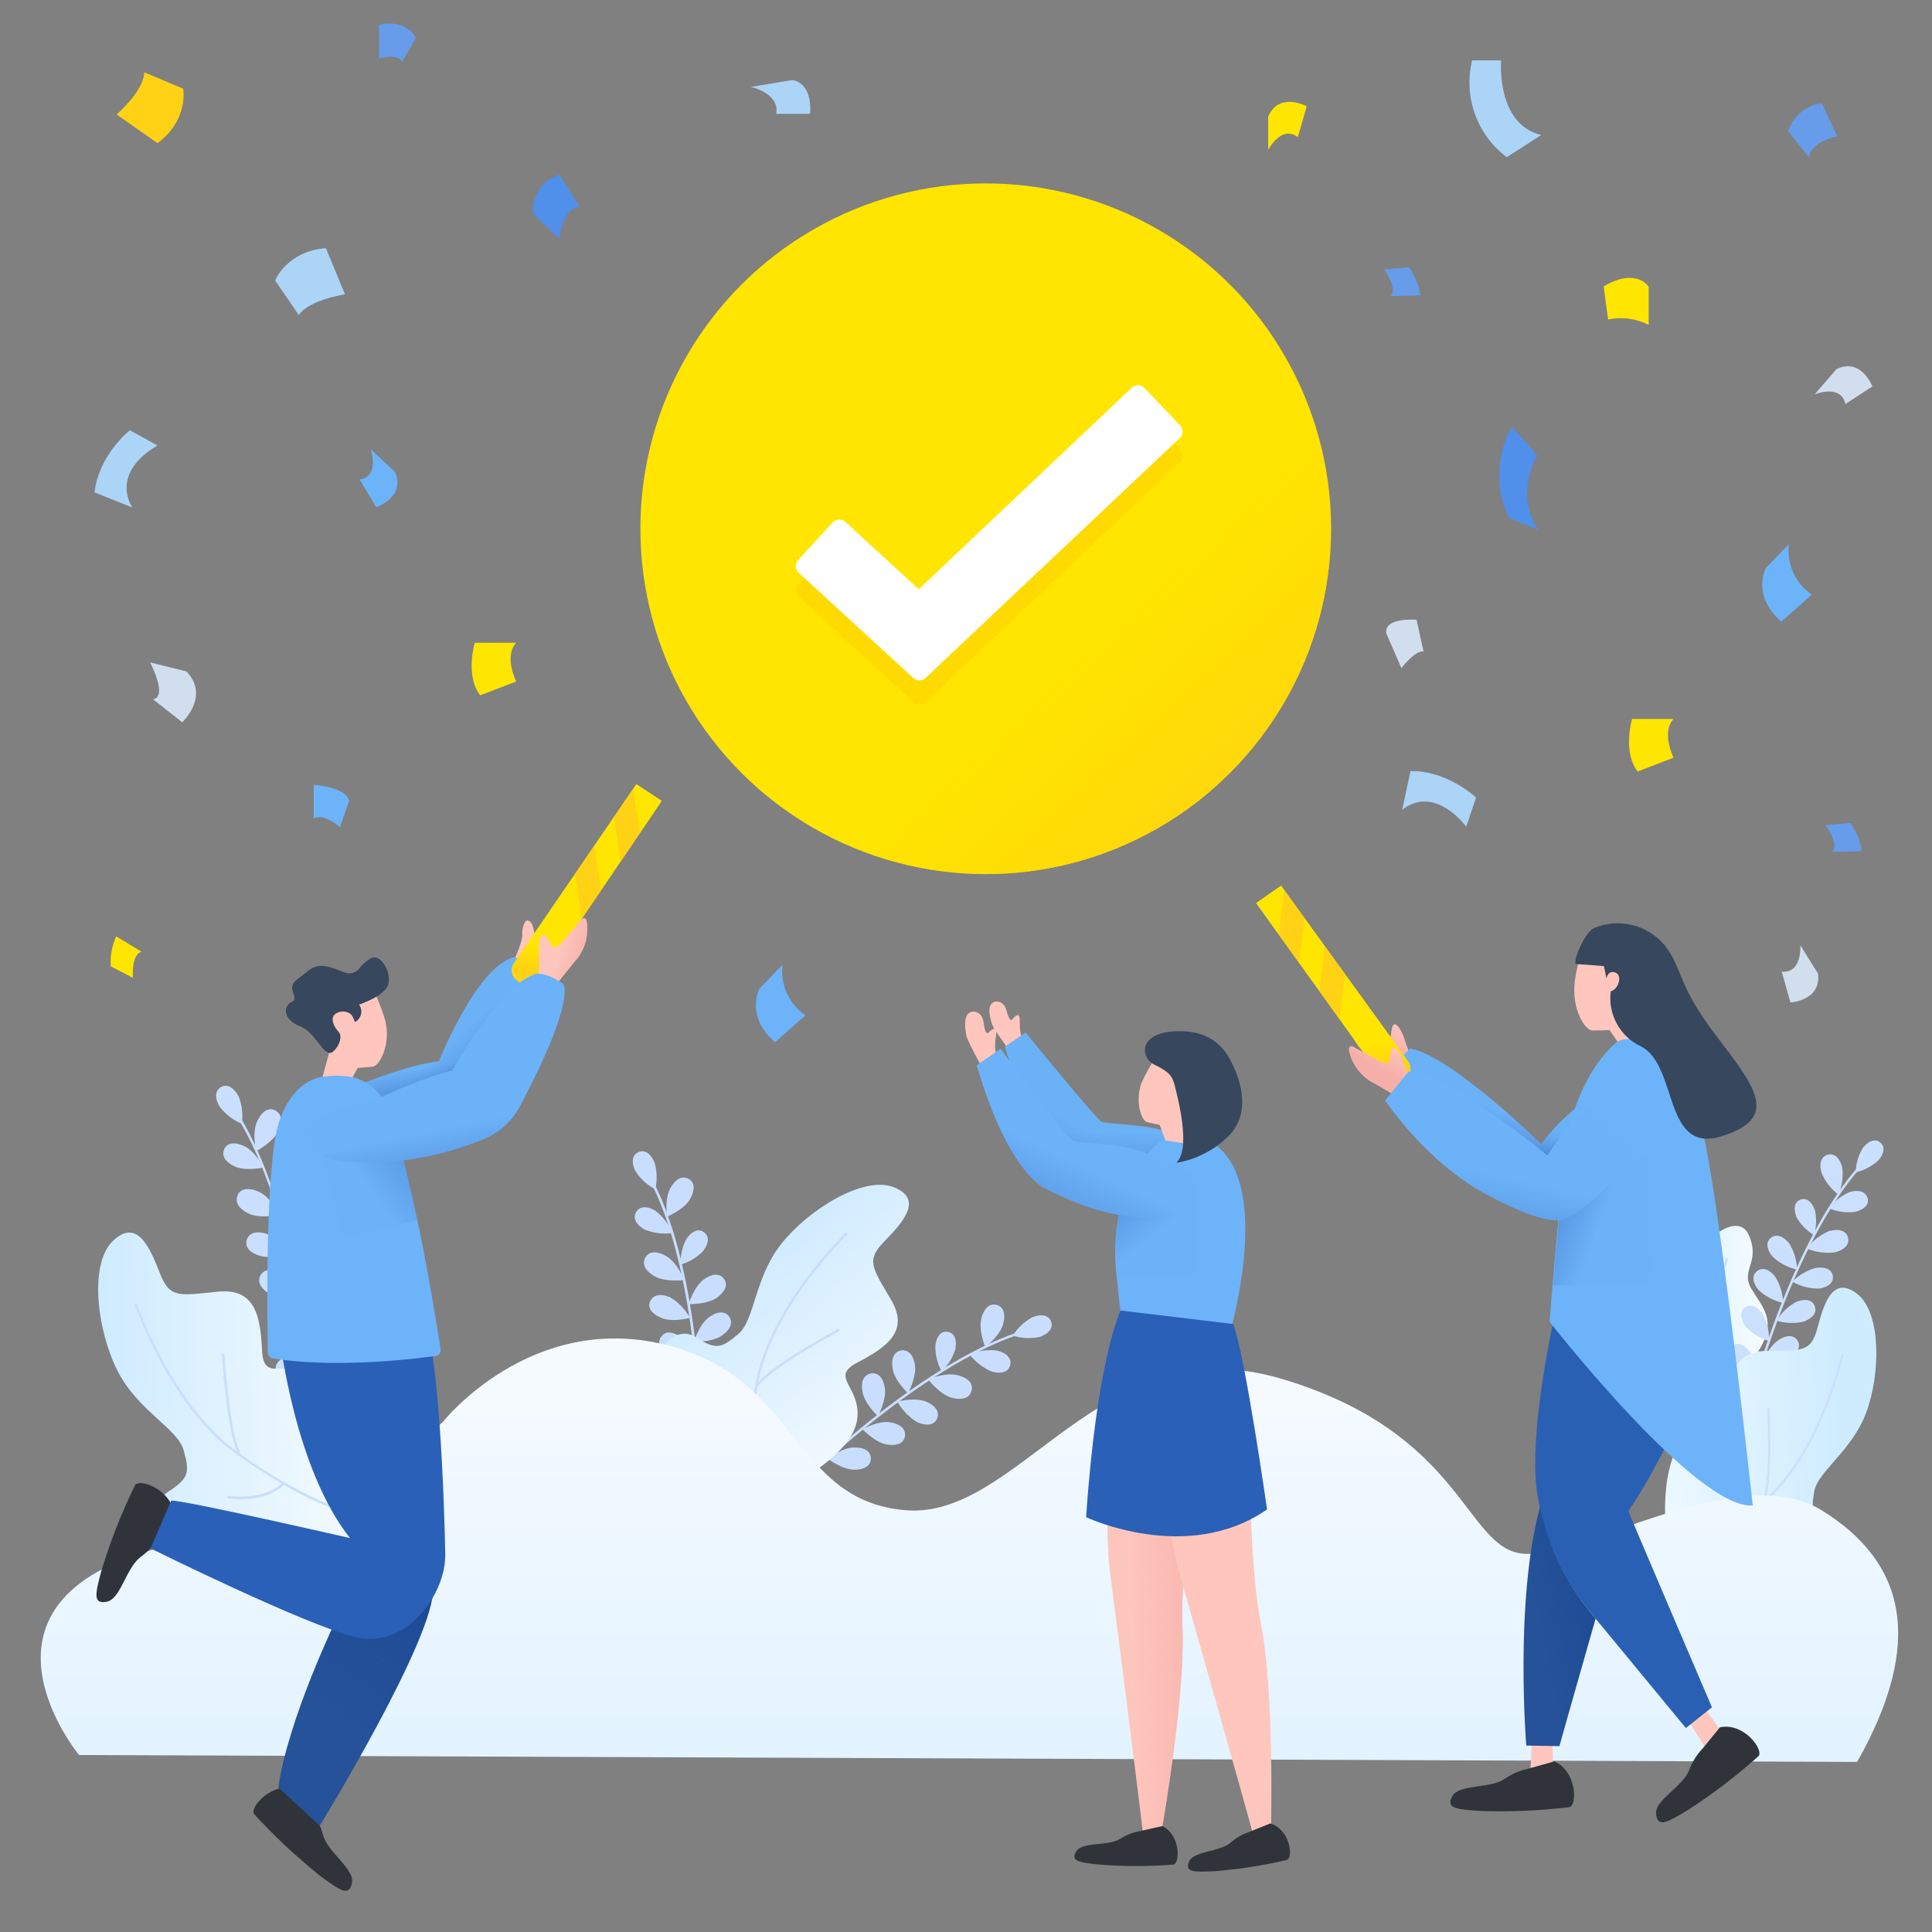 <svg width="160" height="160" viewBox="0 0 160 160" fill="none" xmlns="http://www.w3.org/2000/svg">
<rect x="0" y="0" width="160" height="160" fill="#808080" stroke="none"/>
<path d="M22.783 23.229C22.783 23.229 23.738 20.806 26.989 20.554L28.572 24.377C28.572 24.377 25.578 24.823 24.749 26.091L22.783 23.229Z" fill="#ACD4F7"/>
<path d="M42.743 53.229H39.315C39.315 53.229 38.509 55.977 39.772 57.583L42.749 56.44C42.749 56.44 41.715 54.377 42.743 53.229Z" fill="#FFE600"/>
<path d="M138.589 59.543H135.16C135.16 59.543 134.36 62.291 135.623 63.891L138.6 62.749C138.6 62.749 137.554 60.686 138.589 59.543Z" fill="#FFE600"/>
<path d="M46.326 14.48C44.915 14.892 43.999 16.252 44.149 17.714L46.326 19.777C46.326 19.777 46.554 17.143 48.04 17.143L46.326 14.48Z" fill="#508FEA"/>
<path d="M15.092 59.817C15.092 59.817 17.423 57.651 15.434 55.6L12.429 54.857C12.429 54.857 13.932 57.686 12.674 57.914L15.092 59.817Z" fill="#D1DEEE"/>
<path d="M62.908 81.851C62.908 81.851 61.663 84.137 64.183 86.314L66.703 84.086C65.338 83.156 64.606 81.542 64.806 79.903L62.908 81.851Z" fill="#6DB3FA"/>
<path d="M146.251 47.017C146.251 47.017 145.006 49.303 147.526 51.48L150.046 49.246C148.682 48.318 147.95 46.706 148.148 45.069L146.251 47.017Z" fill="#6DB3FA"/>
<path d="M117.314 51.326C117.314 51.326 114.583 51.091 114.811 52.469L116.057 55.326C116.057 55.326 117.2 53.834 117.891 53.954L117.314 51.326Z" fill="#D1DEEE"/>
<path d="M108.217 8.8C108.217 8.8 105.931 7.566 105.028 9.651V12.411C105.028 12.411 106.114 10.314 107.48 11.36L108.217 8.8Z" fill="#FFE600"/>
<path d="M155.063 32C155.063 32 154.149 29.583 152.086 30.566L150.286 32.657C150.286 32.657 152.475 31.777 152.829 33.463L155.063 32Z" fill="#D1DEEE"/>
<path d="M121.915 5H124.32C124.32 5 123.863 10.269 127.64 11.183L124.783 13.017C122.31 11.159 121.182 8.006 121.915 5Z" fill="#ACD4F7"/>
<path d="M132.806 23.726C132.806 23.726 135.2 22.114 136.537 23.726V26.903C135.5 26.379 134.315 26.222 133.177 26.457L132.806 23.726Z" fill="#FFE600"/>
<path d="M25.982 64.989C25.982 64.989 28.662 65.166 28.914 66.32L28.154 68.497C28.154 68.497 26.811 67.286 25.982 67.794L25.982 64.989Z" fill="#6DB3FA"/>
<path d="M62.177 7.2C62.177 7.2 64.6 7.709 64.28 9.429H67.085C67.085 9.429 67.4 6.949 65.617 6.629L62.177 7.2Z" fill="#ACD4F7"/>
<path d="M125.206 35.326L127.326 37.714C127.326 37.714 125.348 40.869 127.411 43.891L124.966 42.891C123.795 40.484 123.885 37.654 125.206 35.326V35.326Z" fill="#508FEA"/>
<path d="M148.074 10.857C148.074 10.857 148.777 8.726 150.88 8.571L152.154 11.291C152.154 11.291 150.051 11.674 149.794 13.006L148.074 10.857Z" fill="#669CE9"/>
<path d="M31.383 4.834C31.383 4.834 33.097 4.389 33.297 5.149L34.44 3.114C34.44 3.114 33.68 1.52 31.383 2.063V4.834Z" fill="#669CE9"/>
<path d="M9.617 77.543C9.271 78.324 9.118 79.176 9.171 80.029L11.017 80.983C11.017 80.983 10.829 79.069 11.72 78.817L9.617 77.543Z" fill="#FFE600"/>
<path d="M148.275 83.017C148.275 83.017 150.852 82.88 150.56 80.623L149.092 78.286C149.092 78.286 149.269 80.64 147.555 80.463L148.275 83.017Z" fill="#D1DEEE"/>
<path d="M31.154 42C31.154 42 33.611 41.194 32.719 39.091L30.697 37.211C30.697 37.211 31.485 39.429 29.788 39.714L31.154 42Z" fill="#6DB3FA"/>
<path d="M15.166 7.343C15.166 7.343 15.657 9.897 13.052 11.857L9.657 9.48C9.657 9.48 11.943 7.503 11.943 5.983L15.166 7.343Z" fill="#FFD215"/>
<path d="M10.965 42.034C10.965 42.034 8.994 39.286 13.04 36.891L10.754 35.634C10.754 35.634 8.182 37.646 7.828 40.777L10.965 42.034Z" fill="#ACD4F7"/>
<path d="M116.12 67.086C116.12 67.086 118.406 64.8 121.429 68.451L122.24 66.051C122.24 66.051 119.874 63.806 116.812 63.857L116.12 67.086Z" fill="#ACD4F7"/>
<path d="M117.634 24.469C117.504 23.625 117.177 22.825 116.68 22.131L114.605 22.314C114.605 22.314 115.788 23.823 115.177 24.52L117.634 24.469Z" fill="#669CE9"/>
<path d="M154.195 70.491C154.067 69.648 153.74 68.846 153.24 68.154L151.166 68.343C151.166 68.343 152.355 69.851 151.737 70.543L154.195 70.491Z" fill="#669CE9"/>
<path d="M62.349 126.857C69.423 118.966 77.972 112.503 84.126 110.389L84.189 110.583C78.069 112.686 69.554 119.154 62.474 126.994L62.349 126.857Z" fill="#C9DEFF"/>
<path d="M85.514 109.08C84.844 109.437 84.279 109.965 83.88 110.611C84.605 110.841 85.377 110.876 86.12 110.714C86.994 110.389 87.211 109.891 87.046 109.44C86.88 108.989 86.388 108.754 85.514 109.08Z" fill="#C9DEFF"/>
<path d="M82.583 111.851C81.807 111.752 81.019 111.859 80.297 112.16C80.771 112.787 81.402 113.277 82.125 113.583C83.051 113.834 83.531 113.549 83.657 113.069C83.783 112.589 83.514 112.097 82.583 111.851Z" fill="#C9DEFF"/>
<path d="M79.315 113.891C78.32 113.623 76.857 114.223 76.857 114.223C76.857 114.223 77.817 115.48 78.812 115.749C79.806 116.017 80.32 115.709 80.457 115.177C80.595 114.646 80.309 114.154 79.315 113.891Z" fill="#C9DEFF"/>
<path d="M76.686 116.074C75.778 115.697 74.32 116.074 74.32 116.074C74.711 116.782 75.283 117.374 75.978 117.789C76.886 118.166 77.412 117.937 77.606 117.469C77.8 117 77.595 116.457 76.686 116.074Z" fill="#C9DEFF"/>
<path d="M73.714 117.789C72.749 117.629 71.429 118.36 71.429 118.36C71.429 118.36 72.463 119.463 73.434 119.623C74.406 119.783 74.863 119.446 74.943 118.943C75.023 118.44 74.686 117.949 73.714 117.789Z" fill="#C9DEFF"/>
<path d="M70.732 119.874C69.743 119.874 68.555 120.811 68.555 120.811C68.555 120.811 69.766 121.72 70.749 121.714C71.732 121.709 72.126 121.286 72.12 120.777C72.115 120.269 71.715 119.863 70.732 119.874Z" fill="#C9DEFF"/>
<path d="M68 122.434C67.017 122.434 65.828 123.377 65.828 123.377C65.828 123.377 67.034 124.286 68.017 124.274C69 124.263 69.394 123.851 69.388 123.343C69.382 122.834 68.982 122.429 68 122.434Z" fill="#C9DEFF"/>
<path d="M65.44 125.143C64.457 125.143 63.269 126.086 63.269 126.086C63.269 126.086 64.474 126.994 65.463 126.983C66.451 126.971 66.834 126.56 66.829 126.051C66.823 125.543 66.429 125.143 65.44 125.143Z" fill="#C9DEFF"/>
<path d="M81.274 109.177C81.011 110.137 81.594 111.56 81.594 111.56C81.594 111.56 82.817 110.629 83.074 109.663C83.331 108.697 83.034 108.2 82.537 108.069C82.04 107.937 81.531 108.211 81.274 109.177Z" fill="#C9DEFF"/>
<path d="M77.462 111.429C77.443 112.176 77.622 112.916 77.982 113.571C78.52 113.059 78.915 112.415 79.125 111.703C79.274 110.8 78.954 110.371 78.485 110.297C78.017 110.223 77.605 110.503 77.462 111.429Z" fill="#C9DEFF"/>
<path d="M73.926 113.366C74.086 114.343 75.2 115.389 75.2 115.389C75.2 115.389 75.915 114.04 75.772 113.063C75.629 112.086 75.132 111.76 74.629 111.84C74.126 111.92 73.76 112.389 73.926 113.366Z" fill="#C9DEFF"/>
<path d="M71.429 115.269C71.594 116.246 72.709 117.291 72.709 117.291C72.709 117.291 73.423 115.943 73.28 114.966C73.137 113.989 72.64 113.663 72.137 113.743C71.635 113.823 71.246 114.286 71.429 115.269Z" fill="#C9DEFF"/>
<path d="M68.84 117.446C68.926 118.434 69.983 119.554 69.983 119.554C69.983 119.554 70.8 118.263 70.709 117.269C70.618 116.274 70.172 115.92 69.657 115.966C69.143 116.011 68.749 116.457 68.84 117.446Z" fill="#C9DEFF"/>
<path d="M66.189 119.766C66.275 120.754 67.332 121.874 67.332 121.874C67.332 121.874 68.149 120.589 68.058 119.589C67.966 118.589 67.52 118.24 67.006 118.286C66.492 118.331 66.098 118.777 66.189 119.766Z" fill="#C9DEFF"/>
<path d="M58.005 125.194H57.8C58.371 114.646 56.914 104.051 54.068 98.251L54.257 98.16C57.143 104 58.588 114.611 58.005 125.194Z" fill="#C9DEFF"/>
<path d="M54.195 96.24C54.415 96.969 54.441 97.743 54.269 98.486C53.593 98.135 53.022 97.613 52.612 96.971C52.223 96.126 52.423 95.623 52.858 95.417C53.292 95.211 53.806 95.394 54.195 96.24Z" fill="#C9DEFF"/>
<path d="M54.286 100.274C54.906 100.754 55.389 101.389 55.686 102.114C54.913 102.223 54.124 102.127 53.4 101.834C52.566 101.354 52.434 100.811 52.68 100.383C52.926 99.954 53.474 99.794 54.286 100.274Z" fill="#C9DEFF"/>
<path d="M55.178 104.029C56.075 104.543 56.68 106.006 56.68 106.006C56.68 106.006 55.115 106.211 54.218 105.697C53.32 105.183 53.183 104.606 53.446 104.143C53.709 103.68 54.286 103.52 55.178 104.029Z" fill="#C9DEFF"/>
<path d="M55.492 107.429C56.183 107.845 56.752 108.437 57.143 109.143C57.143 109.143 55.68 109.537 54.772 109.143C53.863 108.749 53.629 108.234 53.846 107.766C54.063 107.297 54.577 107.063 55.492 107.429Z" fill="#C9DEFF"/>
<path d="M56.377 110.743C56.96 111.297 57.387 111.995 57.617 112.766C56.822 112.791 56.035 112.61 55.331 112.24C54.531 111.669 54.451 111.097 54.76 110.691C55.068 110.286 55.577 110.171 56.377 110.743Z" fill="#C9DEFF"/>
<path d="M57.017 114.331C57.708 115.034 57.891 116.537 57.891 116.537C57.094 116.426 56.34 116.109 55.703 115.617C55.017 114.914 55.034 114.349 55.394 113.989C55.754 113.629 56.331 113.629 57.017 114.331Z" fill="#C9DEFF"/>
<path d="M57.143 118.08C57.835 118.783 58.017 120.28 58.017 120.28C58.017 120.28 56.52 120.069 55.829 119.366C55.137 118.663 55.155 118.091 55.52 117.737C55.886 117.383 56.446 117.377 57.143 118.08Z" fill="#C9DEFF"/>
<path d="M57.142 99.314C56.645 100.177 55.228 100.766 55.228 100.766C55.228 100.766 55.028 99.246 55.525 98.383C56.023 97.52 56.583 97.377 57.034 97.634C57.485 97.891 57.623 98.446 57.142 99.314Z" fill="#C9DEFF"/>
<path d="M58.246 103.589C57.729 104.129 57.078 104.523 56.36 104.731C56.334 103.984 56.506 103.243 56.857 102.583C57.394 101.84 57.92 101.766 58.303 102.046C58.686 102.326 58.783 102.857 58.246 103.589Z" fill="#C9DEFF"/>
<path d="M59.36 107.474C58.554 108.046 57.028 108 57.028 108C57.028 108 57.474 106.543 58.28 105.966C59.086 105.389 59.651 105.491 59.954 105.909C60.257 106.326 60.166 106.897 59.36 107.474Z" fill="#C9DEFF"/>
<path d="M59.794 110.6C58.989 111.171 57.463 111.126 57.463 111.126C57.463 111.126 57.909 109.663 58.714 109.091C59.52 108.52 60.086 108.617 60.383 109.034C60.68 109.451 60.6 110.023 59.794 110.6Z" fill="#C9DEFF"/>
<path d="M60.069 113.954C59.309 114.589 57.783 114.651 57.783 114.651C57.783 114.651 58.115 113.166 58.88 112.526C59.646 111.886 60.212 111.954 60.543 112.349C60.875 112.743 60.835 113.32 60.069 113.954Z" fill="#C9DEFF"/>
<path d="M60.303 117.469C59.543 118.103 58.018 118.166 58.018 118.166C58.018 118.166 58.349 116.68 59.115 116.046C59.88 115.411 60.446 115.474 60.778 115.869C61.109 116.263 61.069 116.834 60.303 117.469Z" fill="#C9DEFF"/>
<path d="M60.337 121.143C59.578 121.777 58.052 121.84 58.052 121.84C58.052 121.84 58.389 120.349 59.149 119.714C59.909 119.08 60.486 119.143 60.812 119.537C61.138 119.931 61.097 120.474 60.337 121.143Z" fill="#C9DEFF"/>
<path d="M65.931 122.777C65.931 122.777 70.6 120.331 70.983 117.577C71.366 114.823 68.634 114.091 70.983 112.851C73.331 111.611 75.371 110.309 73.794 107.64C72.217 104.971 71.708 104.377 73.223 102.823C74.737 101.269 76.537 99.297 74 98.314C71.463 97.331 66.863 100.251 64.668 103.057C62.474 105.863 62.508 109.343 61.137 110.486C59.766 111.629 59.331 111.846 57.617 110.737C55.903 109.629 53.394 111.789 54.188 116.623C54.983 121.457 58.874 126.337 58.874 126.337L65.931 122.777Z" fill="url(#paint0_linear_3655_4859)"/>
<path d="M62.189 124.514C62.189 124.474 61.618 120.726 62.76 114.766C62.76 114.766 62.76 114.766 62.789 114.766C64.109 113.126 69.412 110.291 69.463 110.263C69.513 110.237 69.534 110.176 69.509 110.126C69.481 110.075 69.418 110.055 69.366 110.08C69.155 110.194 64.429 112.72 62.835 114.406C62.835 114.377 62.835 114.349 62.835 114.32C64.103 108.097 70.103 102.32 70.16 102.251C70.181 102.232 70.192 102.205 70.192 102.177C70.192 102.149 70.181 102.122 70.16 102.103C70.119 102.064 70.054 102.064 70.012 102.103C69.955 102.16 63.909 107.994 62.629 114.28C62.325 115.756 62.103 117.248 61.966 118.749C60.08 118.006 59.298 115.32 59.292 115.32C59.275 115.264 59.217 115.231 59.16 115.246C59.107 115.265 59.077 115.322 59.092 115.377C59.199 115.734 59.335 116.082 59.498 116.417C59.92 117.309 60.703 118.526 61.949 118.983C61.747 120.842 61.747 122.718 61.949 124.577C61.946 124.586 61.946 124.596 61.949 124.606C61.967 124.648 62.012 124.672 62.058 124.663C62.099 124.683 62.149 124.673 62.18 124.639C62.211 124.604 62.214 124.553 62.189 124.514Z" fill="#C9DEFF"/>
<path d="M26.286 120.24H26.075C25.726 109.326 23.275 98.571 19.823 92.811L20.006 92.703C23.429 98.497 25.915 109.291 26.286 120.24Z" fill="#CADFFF"/>
<path d="M19.755 90.777C20.042 91.502 20.137 92.29 20.029 93.063C19.302 92.762 18.668 92.275 18.189 91.651C17.709 90.811 17.869 90.28 18.303 90.029C18.737 89.777 19.274 89.937 19.755 90.777Z" fill="#CADFFF"/>
<path d="M20.229 94.92C21.132 95.337 21.835 96.686 21.835 96.686C21.835 96.686 20.349 97.017 19.446 96.6C18.543 96.183 18.36 95.64 18.572 95.171C18.783 94.703 19.326 94.497 20.229 94.92Z" fill="#CADFFF"/>
<path d="M21.463 98.709C22.428 99.154 23.177 100.606 23.177 100.606C23.177 100.606 21.583 100.96 20.617 100.509C19.651 100.057 19.474 99.48 19.68 98.977C19.886 98.474 20.497 98.286 21.463 98.709Z" fill="#CADFFF"/>
<path d="M22.086 102.183C23.052 102.486 23.954 103.766 23.954 103.766C23.954 103.766 22.486 104.303 21.514 104C20.543 103.697 20.28 103.166 20.44 102.663C20.6 102.16 21.143 101.88 22.086 102.183Z" fill="#CADFFF"/>
<path d="M23.297 105.509C24.171 106.029 24.754 107.48 24.754 107.48C24.754 107.48 23.2 107.663 22.326 107.149C21.451 106.634 21.32 106.051 21.583 105.6C21.846 105.149 22.423 104.994 23.297 105.509Z" fill="#CADFFF"/>
<path d="M24.274 109.143C25.046 109.8 25.372 111.331 25.372 111.331C25.372 111.331 23.811 111.246 23.04 110.583C22.269 109.92 22.234 109.331 22.572 108.937C22.909 108.543 23.503 108.486 24.274 109.143Z" fill="#CADFFF"/>
<path d="M24.731 112.994C25.503 113.657 25.829 115.183 25.829 115.183C25.829 115.183 24.269 115.097 23.497 114.434C22.726 113.771 22.691 113.183 23.029 112.789C23.366 112.394 23.96 112.331 24.731 112.994Z" fill="#CADFFF"/>
<path d="M23.045 93.674C22.611 94.611 21.205 95.343 21.205 95.343C21.205 95.343 20.857 93.8 21.297 92.863C21.737 91.926 22.297 91.72 22.777 91.954C23.257 92.189 23.48 92.737 23.045 93.674Z" fill="#CADFFF"/>
<path d="M24.571 97.977C24.087 98.579 23.452 99.042 22.731 99.32C22.638 98.554 22.749 97.778 23.051 97.069C23.537 96.251 24.074 96.131 24.491 96.383C24.908 96.634 25.062 97.143 24.571 97.977Z" fill="#CADFFF"/>
<path d="M26.074 101.874C25.291 102.543 23.72 102.623 23.72 102.623C23.72 102.623 24.045 101.086 24.828 100.417C25.611 99.749 26.2 99.811 26.543 100.211C26.885 100.611 26.857 101.211 26.074 101.874Z" fill="#CADFFF"/>
<path d="M26.8 105.057C26.017 105.72 24.445 105.806 24.445 105.806C24.445 105.806 24.771 104.263 25.554 103.6C26.337 102.937 26.925 102.989 27.268 103.394C27.611 103.8 27.577 104.389 26.8 105.057Z" fill="#CADFFF"/>
<path d="M27.382 108.486C26.657 109.206 25.097 109.406 25.097 109.406C25.097 109.406 25.308 107.846 26.034 107.12C26.759 106.394 27.354 106.411 27.748 106.783C28.142 107.154 28.114 107.76 27.382 108.486Z" fill="#CADFFF"/>
<path d="M27.937 112.086C27.211 112.806 25.651 113.006 25.651 113.006C25.651 113.006 25.863 111.446 26.588 110.72C27.314 109.994 27.914 110.011 28.303 110.389C28.691 110.766 28.669 111.36 27.937 112.086Z" fill="#CADFFF"/>
<path d="M28.297 115.829C27.572 116.554 26.012 116.754 26.012 116.754C26.012 116.754 26.229 115.194 26.955 114.469C27.68 113.743 28.275 113.76 28.669 114.137C29.063 114.514 29.023 115.109 28.297 115.829Z" fill="#CADFFF"/>
<path d="M28.829 120.909C28.829 120.909 28.549 115.469 26.132 113.926C23.714 112.383 21.84 114.623 21.703 111.863C21.566 109.103 21.206 106.646 18.023 106.971C14.84 107.297 14.057 107.543 13.246 105.451C12.434 103.36 11.36 100.823 9.343 102.777C7.326 104.731 8.074 110.314 9.766 113.589C11.457 116.863 14.726 118.326 15.212 120.109C15.697 121.891 15.709 122.394 13.932 123.537C12.154 124.68 13.092 127.949 17.977 129.286C22.863 130.623 29.109 129.08 29.109 129.08L28.829 120.909Z" fill="url(#paint1_linear_3655_4859)"/>
<path d="M28.84 125.171C28.8 125.171 25.034 124.08 19.937 120.429C19.937 120.429 19.937 120.429 19.937 120.394C18.971 118.446 18.6 112.246 18.594 112.183C18.588 112.125 18.538 112.082 18.48 112.086C18.452 112.087 18.425 112.1 18.407 112.122C18.388 112.143 18.38 112.172 18.383 112.2C18.383 112.44 18.726 117.971 19.617 120.2L19.543 120.149C14.251 116.269 11.406 108.149 11.377 108.057C11.358 108 11.297 107.97 11.24 107.989C11.185 108.01 11.158 108.071 11.177 108.126C11.206 108.206 14.069 116.4 19.417 120.32C20.672 121.238 21.977 122.085 23.326 122.857C21.811 124.303 18.96 123.88 18.931 123.88C18.873 123.87 18.817 123.908 18.806 123.966C18.801 124.024 18.84 124.078 18.897 124.091C19.276 124.141 19.658 124.164 20.04 124.16C21.063 124.16 22.537 123.937 23.509 122.966C25.171 123.952 26.936 124.755 28.771 125.36H28.8C28.848 125.359 28.89 125.327 28.903 125.28C28.907 125.234 28.882 125.191 28.84 125.171Z" fill="#CADFFF"/>
<path d="M140.08 122.149C140.08 122.149 137.76 119.331 137.657 117.629C137.503 115.091 137.24 114.583 136.2 113.206C135.16 111.829 136.034 109.297 138.04 109.857C140.045 110.417 139.988 107.223 140.165 105.183C140.343 103.143 143.891 100.04 144.851 102.326C145.811 104.611 144.063 105.183 145.08 106.794C146.097 108.406 147.114 109.463 145.691 111.783C144.268 114.103 142.508 119.669 142.508 119.669L140.08 122.149Z" fill="url(#paint2_linear_3655_4859)"/>
<path d="M137.383 111.503C138.181 112.715 139.16 113.798 140.286 114.714C140.881 111.158 141.76 107.656 142.914 104.24C142.932 104.188 142.988 104.16 143.04 104.177C143.092 104.194 143.12 104.251 143.103 104.303C143.074 104.383 140.749 111.103 140.246 116.56C141.88 115.8 143.267 114.594 144.246 113.08C144.275 113.034 144.335 113.019 144.383 113.046C144.428 113.073 144.443 113.131 144.417 113.177C143.393 114.761 141.932 116.016 140.211 116.789C140.126 117.756 140.126 118.729 140.211 119.697C140.215 119.749 140.177 119.794 140.126 119.8C140.104 119.809 140.079 119.809 140.057 119.8C140.033 119.785 140.018 119.759 140.017 119.731C139.907 118.138 139.982 116.537 140.24 114.96C139.059 114.013 138.033 112.887 137.2 111.623C137.176 111.575 137.191 111.517 137.234 111.486C137.256 111.468 137.284 111.459 137.312 111.462C137.34 111.466 137.366 111.48 137.383 111.503Z" fill="#CBE0FF"/>
<path d="M143.766 120.674C145.794 110.829 149.714 101.451 153.754 96.783L153.903 96.909C149.903 101.554 145.983 110.897 143.96 120.714L143.766 120.674Z" fill="#CBE0FF"/>
<path d="M154.285 95.046C153.908 95.661 153.699 96.364 153.68 97.086C154.382 96.926 155.03 96.585 155.56 96.097C156.131 95.417 156.063 94.909 155.714 94.617C155.365 94.326 154.857 94.366 154.285 95.046Z" fill="#CBE0FF"/>
<path d="M153.189 98.714C152.51 99.009 151.919 99.476 151.475 100.069C152.162 100.355 152.913 100.456 153.652 100.36C154.532 100.126 154.795 99.663 154.663 99.217C154.532 98.771 154.069 98.48 153.189 98.714Z" fill="#CBE0FF"/>
<path d="M151.48 101.949C150.748 102.261 150.11 102.759 149.629 103.394C150.365 103.703 151.169 103.813 151.96 103.714C152.903 103.457 153.172 102.96 153.04 102.474C152.909 101.989 152.423 101.714 151.48 101.949Z" fill="#CBE0FF"/>
<path d="M150.372 105C149.637 105.204 148.969 105.598 148.435 106.143C149.096 106.521 149.845 106.718 150.606 106.714C151.526 106.594 151.852 106.143 151.789 105.68C151.726 105.217 151.297 104.874 150.372 105Z" fill="#CBE0FF"/>
<path d="M148.755 107.817C148.086 108.183 147.526 108.719 147.132 109.371C147.86 109.595 148.635 109.622 149.378 109.451C150.246 109.114 150.463 108.617 150.292 108.166C150.12 107.714 149.629 107.486 148.755 107.817Z" fill="#CBE0FF"/>
<path d="M147.303 110.954C146.705 111.427 146.244 112.05 145.966 112.76C146.723 112.856 147.492 112.75 148.194 112.451C148.994 111.971 149.12 111.446 148.874 111.034C148.629 110.623 148.103 110.474 147.303 110.954Z" fill="#CBE0FF"/>
<path d="M146.286 114.36C145.691 114.835 145.232 115.457 144.954 116.166C145.709 116.262 146.476 116.155 147.177 115.857C147.977 115.383 148.103 114.851 147.857 114.44C147.611 114.029 147.086 113.88 146.286 114.36Z" fill="#CBE0FF"/>
<path d="M145.474 117.777C144.878 118.253 144.419 118.878 144.143 119.589C144.898 119.681 145.664 119.575 146.365 119.28C147.165 118.8 147.291 118.274 147.045 117.857C146.8 117.44 146.285 117.303 145.474 117.777Z" fill="#CBE0FF"/>
<path d="M150.857 97.143C151.157 97.854 151.64 98.473 152.257 98.937C152.556 98.225 152.663 97.446 152.566 96.68C152.32 95.766 151.834 95.503 151.366 95.629C150.897 95.754 150.594 96.24 150.857 97.143Z" fill="#CBE0FF"/>
<path d="M148.777 100.8C149.124 101.413 149.624 101.925 150.228 102.286C150.433 101.606 150.456 100.886 150.297 100.194C149.982 99.383 149.514 99.189 149.097 99.349C148.68 99.509 148.468 100 148.777 100.8Z" fill="#CBE0FF"/>
<path d="M146.818 104.097C147.384 104.614 148.075 104.974 148.823 105.143C148.801 104.374 148.576 103.625 148.172 102.971C147.572 102.246 147.029 102.206 146.652 102.514C146.275 102.823 146.218 103.371 146.818 104.097Z" fill="#CBE0FF"/>
<path d="M145.662 106.857C146.227 107.376 146.919 107.737 147.668 107.903C147.646 107.134 147.421 106.385 147.017 105.731C146.445 105.011 145.874 104.966 145.497 105.28C145.12 105.594 145.057 106.131 145.662 106.857Z" fill="#CBE0FF"/>
<path d="M144.571 109.863C145.096 110.425 145.76 110.837 146.497 111.057C146.529 110.29 146.36 109.527 146.005 108.846C145.434 108.08 144.92 108 144.52 108.274C144.12 108.549 144.045 109.097 144.571 109.863Z" fill="#CBE0FF"/>
<path d="M143.526 113.034C144.053 113.593 144.717 114.004 145.452 114.229C145.487 113.459 145.317 112.694 144.96 112.011C144.389 111.246 143.875 111.166 143.48 111.44C143.086 111.714 142.983 112.269 143.526 113.034Z" fill="#CBE0FF"/>
<path d="M137.908 125.714C137.908 125.714 137.6 120.726 139.623 119.063C141.646 117.4 143.623 119.251 143.451 116.726C143.28 114.2 143.354 111.914 146.308 111.88C149.263 111.846 149.983 111.966 150.508 110C151.034 108.034 151.743 105.577 153.788 107.143C155.834 108.709 155.731 113.88 154.531 117.04C153.331 120.2 150.497 121.88 150.24 123.554C149.983 125.229 150.028 125.691 151.766 126.537C153.503 127.383 152.994 130.474 148.68 132.206C144.366 133.937 138.503 133.143 138.503 133.143L137.908 125.714Z" fill="url(#paint3_linear_3655_4859)"/>
<path d="M138.343 129.577C138.378 129.577 141.698 128.189 145.972 124.326C145.972 124.326 145.972 124.326 145.972 124.291C146.658 122.417 146.349 116.72 146.343 116.663C146.343 116.61 146.382 116.566 146.435 116.56C146.46 116.558 146.486 116.567 146.505 116.584C146.524 116.602 146.536 116.626 146.538 116.651C146.538 116.88 146.829 121.954 146.246 124.08L146.309 124.029C150.732 119.937 152.475 112.223 152.492 112.149C152.497 112.122 152.513 112.1 152.536 112.086C152.559 112.072 152.586 112.067 152.612 112.074C152.664 112.086 152.697 112.137 152.686 112.189C152.686 112.269 150.909 120.04 146.44 124.189C145.392 125.16 144.289 126.072 143.138 126.92C144.669 128.063 147.229 127.406 147.252 127.394C147.277 127.387 147.304 127.391 147.326 127.404C147.349 127.416 147.365 127.438 147.372 127.463C147.387 127.516 147.356 127.572 147.303 127.589C146.962 127.674 146.614 127.733 146.263 127.766C145.115 127.95 143.939 127.693 142.972 127.046C141.551 128.119 140.018 129.034 138.4 129.777C138.377 129.784 138.352 129.781 138.33 129.77C138.309 129.758 138.293 129.738 138.286 129.714C138.271 129.689 138.268 129.658 138.279 129.631C138.291 129.604 138.315 129.584 138.343 129.577Z" fill="#CBE0FF"/>
<path d="M36.714 117.714C36.714 117.714 43.92 108.634 55.074 111.354C66.228 114.074 65.497 124.24 74.965 125.069C84.434 125.897 91.125 109.72 106.125 114.183C121.125 118.646 121.32 128.086 126.017 128.657C130.714 129.229 143.891 120.777 150.851 125.069C157.811 129.36 159.422 135.966 153.8 145.914L6.548 145.343C6.548 145.343 -3.612 133.063 12.422 128.406C28.457 123.749 21.857 132.211 36.714 117.714Z" fill="url(#paint4_linear_3655_4859)"/>
<path d="M91.611 120.297C91.611 120.297 91.651 128.08 91.88 129.789C92.109 131.497 94.486 150.166 94.651 151.811L96.217 151.543C96.217 151.543 98.166 140.474 97.931 134.903C97.697 129.331 99.274 120.286 99.274 120.286L91.611 120.297Z" fill="#FEC6BD"/>
<path d="M91.611 120.297C91.611 120.297 91.651 128.08 91.88 129.789C92.109 131.497 94.486 150.166 94.651 151.811L96.217 151.543C96.217 151.543 98.166 140.474 97.931 134.903C97.697 129.331 99.274 120.286 99.274 120.286L91.611 120.297Z" fill="url(#paint5_linear_3655_4859)"/>
<path d="M96 121.143C96 121.143 97.206 128.829 97.714 130.48C98.223 132.131 103.343 150.24 103.754 151.84L105.263 151.343C105.263 151.343 105.531 140.103 104.451 134.634C103.371 129.166 103.531 120 103.531 120L96 121.143Z" fill="#FEC6BD"/>
<path d="M103.457 151.709C102.882 151.898 102.353 152.206 101.903 152.611C100.926 153.394 98.851 153.286 98.474 154.166C98.097 155.046 98.851 155.046 100.514 154.971C102.566 154.816 104.603 154.499 106.606 154.023C107.114 153.8 106.823 151.486 105.2 151.011L103.457 151.709Z" fill="#30343A"/>
<path d="M88.983 93.954C88.983 93.954 82.515 85.869 82.172 84.857C81.829 83.846 81.818 83.063 82.44 82.949C82.44 82.949 83.149 82.811 83.378 83.771C83.378 83.771 83.595 84.669 83.829 84.429C83.829 84.429 84.246 83.857 84.4 84.149C84.555 84.44 84.258 85.634 84.863 86.257C84.863 86.257 90.212 92.171 90.578 92.509L88.983 93.954Z" fill="#FEC6BD"/>
<path d="M83.223 86.68L84.937 85.509C84.937 85.509 90.708 92.606 91.223 92.891C91.737 93.177 96.365 92.96 98.24 94.503C98.24 94.503 101.04 95.137 101.097 95.823C101.097 95.823 101.931 97.869 100.886 98.394C100.886 98.394 97.406 101.126 89.148 96.966C89.143 96.966 86.017 96.177 83.223 86.68Z" fill="#6DB3FA"/>
<path d="M83.223 86.68L84.937 85.509C84.937 85.509 90.708 92.606 91.223 92.891C91.737 93.177 96.365 92.96 98.24 94.503C98.24 94.503 101.04 95.137 101.097 95.823C101.097 95.823 101.931 97.869 100.886 98.394C100.886 98.394 97.406 101.126 89.148 96.966C89.143 96.966 86.017 96.177 83.223 86.68Z" fill="url(#paint6_linear_3655_4859)"/>
<path d="M83.223 86.68L84.937 85.509C84.937 85.509 90.708 92.606 91.223 92.891C91.737 93.177 96.365 92.96 98.24 94.503C98.24 94.503 101.04 95.137 101.097 95.823C101.097 95.823 101.931 97.869 100.886 98.394C100.886 98.394 97.406 101.126 89.148 96.966C89.143 96.966 86.017 96.177 83.223 86.68Z" fill="url(#paint7_linear_3655_4859)"/>
<path d="M92.365 103.371C92.32 105.303 92.817 108.429 92.988 110.446L101.668 111.069C101.668 111.069 105.628 98.211 100.525 94.72L96.354 94.371C96.354 94.371 94.068 95.56 92.885 99.891C92.885 99.891 92.417 100.897 92.365 103.371Z" fill="#6DB3FA"/>
<path d="M85.926 96.303C85.926 96.303 80.246 86.863 80.029 85.754C79.812 84.646 79.909 83.806 80.6 83.777C80.6 83.777 81.372 83.731 81.475 84.777C81.475 84.777 81.577 85.754 81.852 85.531C81.852 85.531 82.377 84.96 82.492 85.32C82.606 85.68 82.132 86.863 82.68 87.606C82.68 87.606 87.486 94.594 87.823 95L85.926 96.303Z" fill="#FEC6BD"/>
<path d="M80.886 88.229L82.857 86.857C82.857 86.857 88.326 94.171 88.834 94.457C89.343 94.743 93.977 94.52 95.852 96.063C95.852 96.063 98.651 96.703 98.709 97.383C98.709 97.383 99.543 99.434 98.497 99.96C98.497 99.96 95.017 102.686 86.754 98.531C86.8 98.52 83.686 97.714 80.886 88.229Z" fill="#6DB3FA"/>
<path d="M95.589 87.76C95.187 88.369 94.836 89.009 94.537 89.674C93.966 91.257 94.537 92.823 94.995 92.931C95.452 93.04 96.035 93.16 96.035 93.16L96.515 94.451L98.469 94.749L98.058 91.789C98.058 91.789 99.377 89.589 98.68 89.063C97.694 88.531 96.659 88.095 95.589 87.76Z" fill="#FEC6BD"/>
<path d="M101.852 87.714C101.28 86.68 100.086 85.16 97.029 85.429C94.286 85.669 94.435 87.617 95.635 88.189C96.835 88.76 97.103 89.126 97.309 89.983C97.515 90.84 98.68 95.154 97.406 96.303C98.973 96.043 100.427 95.323 101.583 94.234C103.64 92.366 102.858 89.56 101.852 87.714Z" fill="#37475E"/>
<path d="M80.886 88.229L82.857 86.857C82.857 86.857 88.326 94.171 88.834 94.457C89.343 94.743 93.977 94.52 95.852 96.063C95.852 96.063 98.651 96.703 98.709 97.383C98.709 97.383 99.543 99.434 98.497 99.96C98.497 99.96 95.017 102.686 86.754 98.531C86.8 98.52 83.686 97.714 80.886 88.229Z" fill="url(#paint8_linear_3655_4859)"/>
<path d="M99.068 98.949V105.646H92.474C92.393 104.887 92.357 104.123 92.365 103.36C92.37 102.43 92.472 101.503 92.668 100.594C96.743 101.343 98.543 99.937 98.543 99.937C98.89 99.733 99.094 99.351 99.068 98.949V98.949Z" fill="#6DB3FA"/>
<path d="M94.428 151.64C93.83 151.74 93.26 151.964 92.754 152.297C91.674 152.92 89.639 152.503 89.131 153.32C88.622 154.137 89.371 154.24 91.028 154.417C93.078 154.579 95.138 154.579 97.188 154.417C97.731 154.28 97.76 151.943 96.257 151.229L94.428 151.64Z" fill="#30343A"/>
<path d="M102.131 109.651C103.125 112.291 104.931 125.006 104.931 125.006C98.297 129.606 89.948 125.646 89.948 125.646C90.84 112.503 92.805 108.531 92.805 108.531L102.131 109.651Z" fill="#2A60B7"/>
<path d="M99.068 98.949V105.646H92.474C92.393 104.887 92.357 104.123 92.365 103.36C92.37 102.43 92.472 101.503 92.668 100.594C96.743 101.343 98.543 99.937 98.543 99.937C98.89 99.733 99.094 99.351 99.068 98.949V98.949Z" fill="url(#paint9_linear_3655_4859)"/>
<path d="M117.046 87.874C116.781 87.355 116.556 86.816 116.372 86.263C116.258 85.771 115.646 84.36 115.315 84.994C115.238 85.296 115.184 85.604 115.155 85.914C115.155 86.189 114.84 86.223 114.32 85.96C113.8 85.697 112.16 84.783 112.16 84.783C112.16 84.783 111.755 84.589 111.795 85.04C112.034 86.257 112.832 87.29 113.949 87.829L115.789 88.909L117.046 87.874Z" fill="#FEC6BD"/>
<path d="M117.046 87.874C116.781 87.355 116.556 86.816 116.372 86.263C116.258 85.771 115.646 84.36 115.315 84.994C115.238 85.296 115.184 85.604 115.155 85.914C115.155 86.189 114.84 86.223 114.32 85.96C113.8 85.697 112.16 84.783 112.16 84.783C112.16 84.783 111.755 84.589 111.795 85.04C112.034 86.257 112.832 87.29 113.949 87.829L115.789 88.909L117.046 87.874Z" fill="url(#paint10_linear_3655_4859)"/>
<path d="M139.737 142.349L141.463 145.126L143.057 144.08L141.017 141.269L139.737 142.349Z" fill="#FEC6BD"/>
<path d="M141.018 144.789C140.511 145.317 140.122 145.946 139.875 146.634C139.303 148.011 137.018 149.086 137.149 150.234C137.28 151.383 138.052 150.943 139.76 149.914C141.839 148.576 143.807 147.074 145.646 145.423C146.058 144.897 144.423 142.623 142.435 143.051L141.018 144.789Z" fill="#30343A"/>
<path d="M126.891 143.749L126.72 147.011L128.628 147.063L128.56 143.589L126.891 143.749Z" fill="#FEC6BD"/>
<path d="M126.549 146.48C125.836 146.628 125.163 146.924 124.571 147.349C123.303 148.149 120.84 147.743 120.274 148.749C119.709 149.754 120.606 149.846 122.6 149.977C125.069 150.063 127.542 149.956 129.994 149.657C130.634 149.463 130.566 146.663 128.72 145.874L126.549 146.48Z" fill="#30343A"/>
<path d="M128.766 108.874C128.766 108.874 126.583 118.297 127.28 123.509C127.811 127.234 129.373 130.737 131.789 133.623L139.617 143.109L141.777 141.394C141.777 141.394 135.331 126.354 134.857 125.143C134.857 125.143 141.491 115.577 140.663 108.731L128.766 108.874Z" fill="#2A60B4"/>
<path d="M131.788 133.623L132.137 134.051C130.76 138.857 129.143 144.606 129.143 144.606L126.4 144.56C126.4 144.56 125.411 132.56 127.543 124.8C128.215 128.044 129.673 131.073 131.788 133.623Z" fill="#255299"/>
<path d="M131.788 133.623L132.137 134.051C130.76 138.857 129.143 144.606 129.143 144.606L126.4 144.56C126.4 144.56 125.411 132.56 127.543 124.8C128.215 128.044 129.673 131.073 131.788 133.623Z" fill="url(#paint11_linear_3655_4859)"/>
<path d="M116.777 86.823L114.629 89.04C114.629 89.04 117.515 94.394 122.292 97.526C127.069 100.657 128.337 100.154 128.337 100.154C128.337 100.154 130.366 99.954 135.115 95.223L131.383 91.08C129.951 92.106 128.685 93.345 127.629 94.754C127.629 94.754 120.309 87.509 116.777 86.823Z" fill="#6DB3FA"/>
<path d="M116.777 86.823L114.629 89.04C114.629 89.04 117.515 94.394 122.292 97.526C127.069 100.657 128.337 100.154 128.337 100.154C128.337 100.154 130.366 99.954 135.115 95.223L131.383 91.08C129.951 92.106 128.685 93.345 127.629 94.754C127.629 94.754 120.309 87.509 116.777 86.823Z" fill="url(#paint12_linear_3655_4859)"/>
<path d="M116.777 86.823L114.629 89.04C114.629 89.04 117.515 94.394 122.292 97.526C127.069 100.657 128.337 100.154 128.337 100.154C128.337 100.154 130.366 99.954 135.115 95.223L131.383 91.08C129.951 92.106 128.685 93.345 127.629 94.754C127.629 94.754 120.309 87.509 116.777 86.823Z" fill="url(#paint13_linear_3655_4859)"/>
<path d="M106.091 73.354L104.034 74.789L115.166 90.286L116.411 89.314C116.851 88.977 116.942 88.351 116.617 87.903L106.091 73.354Z" fill="#FFE600"/>
<path d="M106.091 73.354L104.034 74.789L115.166 90.286L116.411 89.314C116.851 88.977 116.942 88.351 116.617 87.903L106.091 73.354Z" fill="url(#paint14_linear_3655_4859)"/>
<path d="M109.263 82.074L110.914 84.377L111.383 80.674L109.714 78.366L109.263 82.074Z" fill="#FFD215"/>
<path d="M105.914 77.411L107.571 79.72L108.04 76.046L106.365 73.731L105.914 77.411Z" fill="#FFD215"/>
<path d="M130.983 78.486C130.983 78.486 130.531 80.326 130.411 81.343C130.148 83.583 131.268 85.343 131.88 85.343C132.491 85.343 133.297 85.303 133.297 85.303L134.331 86.806L136.937 86.56L135.457 82.886C135.457 82.886 136.451 79.623 135.383 79.177C134.314 78.731 130.983 78.486 130.983 78.486Z" fill="#FEC6BD"/>
<path d="M137.263 86.171C137.263 86.171 134.635 85.749 133.915 86.297C133.195 86.846 131.006 89.006 129.915 93.566C129.435 95.589 128.326 109.457 128.326 109.457C128.326 109.457 140.492 125.04 145.155 124.674C145.155 124.674 142.543 100.549 141.12 94.183C139.698 87.817 137.263 86.171 137.263 86.171Z" fill="#6DB3FA"/>
<path d="M132 76.863C131.178 77.251 130.166 79.823 130.543 79.84C130.92 79.857 132.435 79.966 132.829 80.011L133.046 81.04C133.046 81.04 133.132 80.32 133.766 80.537C134.4 80.754 134.04 81.943 133.395 82.097C133.147 84.009 134.17 85.86 135.92 86.669C138.995 88.269 137.715 95.617 142.583 94.097C147.452 92.577 145.355 90.011 142.092 85.726C138.829 81.44 139.4 80.234 137.84 78.257C136.409 76.564 134.042 75.999 132 76.863Z" fill="#37475E"/>
<path d="M116.977 89.794C116.709 89.273 116.482 88.733 116.297 88.177C116.182 87.686 115.571 86.274 115.24 86.909C115.165 87.213 115.113 87.522 115.085 87.834C115.085 88.103 114.765 88.143 114.245 87.874C113.725 87.606 112.085 86.703 112.085 86.703C112.085 86.703 111.68 86.509 111.725 86.96C111.96 88.176 112.757 89.208 113.874 89.743L115.72 90.829L116.977 89.794Z" fill="#FEC6BD"/>
<path d="M116.977 89.794C116.709 89.273 116.482 88.733 116.297 88.177C116.182 87.686 115.571 86.274 115.24 86.909C115.165 87.213 115.113 87.522 115.085 87.834C115.085 88.103 114.765 88.143 114.245 87.874C113.725 87.606 112.085 86.703 112.085 86.703C112.085 86.703 111.68 86.509 111.725 86.96C111.96 88.176 112.757 89.208 113.874 89.743L115.72 90.829L116.977 89.794Z" fill="url(#paint15_linear_3655_4859)"/>
<path d="M136.509 95.669L136.617 106.389L128.617 106.469C128.737 105.074 129.291 98.743 129.451 96.989L136.509 95.669Z" fill="url(#paint16_linear_3655_4859)"/>
<path d="M116.658 88.737L114.709 91.131C114.709 91.131 118.052 96.211 123.086 98.914C128.12 101.617 129.343 101 129.343 101C129.343 101 131.343 100.623 135.658 95.497L131.583 91.697C130.242 92.846 129.085 94.196 128.155 95.697C128.155 95.697 120.235 89.109 116.658 88.737Z" fill="#6DB3FA"/>
<path d="M116.658 88.737L114.709 91.131C114.709 91.131 118.052 96.211 123.086 98.914C128.12 101.617 129.343 101 129.343 101C129.343 101 131.343 100.623 135.658 95.497L131.583 91.697C130.242 92.846 129.085 94.196 128.155 95.697C128.155 95.697 120.235 89.109 116.658 88.737Z" fill="url(#paint17_linear_3655_4859)"/>
<path d="M13.103 127.36C12.721 127.995 12.211 128.544 11.606 128.971C10.411 129.926 9.989 132.434 8.829 132.651C7.669 132.869 7.886 131.966 8.423 130C9.159 127.592 10.083 125.245 11.189 122.983C11.589 122.411 14.274 123.4 14.411 125.463L13.103 127.36Z" fill="#30343A"/>
<path d="M25.811 150.029C26.261 150.613 26.584 151.284 26.76 152C27.205 153.463 29.377 154.783 29.148 155.937C28.92 157.091 28.16 156.566 26.531 155.366C24.569 153.796 22.731 152.076 21.034 150.223C20.668 149.651 22.565 147.514 24.531 148.149L25.811 150.029Z" fill="#30343A"/>
<path d="M27.903 134.006C27.903 134.006 23.858 142.314 23.052 148.034L26.48 151.2C26.48 151.2 36.16 135.429 35.863 131.429L27.903 134.006Z" fill="#255299"/>
<path d="M27.903 134.006C27.903 134.006 23.858 142.314 23.052 148.034L26.48 151.2C26.48 151.2 36.16 135.429 35.863 131.429L27.903 134.006Z" fill="url(#paint18_linear_3655_4859)"/>
<path d="M23.217 111.091C23.217 111.091 24.423 121.6 28.983 127.377C28.983 127.377 15.211 124.217 14.177 124.274L12.463 128.229C12.463 128.229 25.286 134.583 29.446 135.583C33.606 136.583 36.92 132.086 36.874 128.726C36.829 125.366 36.343 110.44 34.971 109.537C33.6 108.634 23.217 111.091 23.217 111.091Z" fill="#2A60B7"/>
<path d="M30.989 82.126C31.368 82.913 31.68 83.731 31.92 84.571C32.377 86.531 31.423 88.28 30.874 88.337C30.326 88.394 29.611 88.446 29.611 88.446L28.846 89.886L26.503 89.931L27.446 86.503C27.446 86.503 26.234 83.703 27.143 83.194C28.052 82.686 30.989 82.126 30.989 82.126Z" fill="#FEC6BD"/>
<path d="M32.165 81.48C31.919 82.491 29.737 83.194 29.737 83.194C29.904 83.425 29.962 83.717 29.898 83.994C29.833 84.271 29.651 84.507 29.399 84.64L29.228 84.234C29.149 84.067 29.011 83.934 28.84 83.863C28.713 83.803 28.574 83.771 28.434 83.771C28.304 83.765 28.174 83.784 28.051 83.829C27.973 83.853 27.898 83.888 27.828 83.931C27.257 84.274 27.685 85.074 28.011 85.417C28.146 85.543 28.212 85.726 28.188 85.909C28.191 85.943 28.191 85.977 28.188 86.011C28.114 86.466 27.869 86.875 27.502 87.154C26.794 87.537 26.148 85.474 24.811 84.971C23.474 84.469 23.411 83.331 24.154 82.977C24.897 82.623 23.582 81.874 24.594 81.126C25.605 80.377 25.971 79.76 27.228 80.074C28.079 80.286 28.405 80.571 28.874 80.606C29.183 80.621 29.484 80.499 29.697 80.274C29.987 79.883 30.36 79.559 30.788 79.326C31.525 79.017 32.411 80.469 32.165 81.48Z" fill="#37475E"/>
<path d="M42.611 79.429C42.611 79.429 43.297 77.92 43.251 77.44C43.206 76.96 43.44 76.211 43.64 76.229C43.84 76.246 44.097 76.337 44.211 77.069C44.326 77.8 44.903 77.223 44.903 77.223L45.206 79.509L44.474 80.326L42.611 79.429Z" fill="#FEC6BD"/>
<path d="M42.611 79.429C42.611 79.429 43.297 77.92 43.251 77.44C43.206 76.96 43.44 76.211 43.64 76.229C43.84 76.246 44.097 76.337 44.211 77.069C44.326 77.8 44.903 77.223 44.903 77.223L45.206 79.509L44.474 80.326L42.611 79.429Z" fill="url(#paint19_linear_3655_4859)"/>
<path d="M28.892 90.166C28.892 90.166 33.629 88.183 36.355 87.88C36.355 87.88 39.446 80.074 42.56 79.269L44.949 79.903C44.949 79.903 43.892 87.006 41.715 88.863C40.199 90.069 38.447 90.944 36.572 91.429L29.269 92.131L28.892 90.166Z" fill="#6DB3FA"/>
<path d="M28.892 90.166C28.892 90.166 33.629 88.183 36.355 87.88C36.355 87.88 39.446 80.074 42.56 79.269L44.949 79.903C44.949 79.903 43.892 87.006 41.715 88.863C40.199 90.069 38.447 90.944 36.572 91.429L29.269 92.131L28.892 90.166Z" fill="url(#paint20_linear_3655_4859)"/>
<path d="M28.892 90.166C28.892 90.166 33.629 88.183 36.355 87.88C36.355 87.88 39.446 80.074 42.56 79.269L44.949 79.903C44.949 79.903 43.892 87.006 41.715 88.863C40.199 90.069 38.447 90.944 36.572 91.429L29.269 92.131L28.892 90.166Z" fill="url(#paint21_linear_3655_4859)"/>
<path d="M27.023 89.143C27.023 89.143 24.366 89.04 23.086 93.006C21.943 96.594 22.132 109.577 22.183 112.011C22.183 112.249 22.355 112.452 22.589 112.491C23.898 112.72 28.395 113.309 36.063 112.303C36.197 112.286 36.317 112.216 36.397 112.108C36.477 112 36.509 111.864 36.486 111.731C36.058 108.931 33.858 95.16 31.618 90.869C31.612 90.847 31.6 90.827 31.583 90.811C31.032 90.064 30.255 89.515 29.366 89.246C28.597 89.079 27.804 89.044 27.023 89.143Z" fill="#6DB3FA"/>
<path d="M34.56 101.057L28.418 102.543L26.286 93.817L32.252 92.371C33.218 95.211 33.989 98.113 34.56 101.057Z" fill="url(#paint22_linear_3655_4859)"/>
<path d="M52.702 64.949L54.8 66.326L44.074 82.12L42.805 81.183C42.357 80.854 42.251 80.23 42.565 79.771L52.702 64.949Z" fill="#FFE600"/>
<path d="M52.702 64.949L54.8 66.326L44.074 82.12L42.805 81.183C42.357 80.854 42.251 80.23 42.565 79.771L52.702 64.949Z" fill="url(#paint23_linear_3655_4859)"/>
<path d="M49.766 73.743L48.171 76.091L47.605 72.4L49.217 70.046L49.766 73.743Z" fill="#FFD215"/>
<path d="M52.988 68.994L51.394 71.349L50.828 67.686L52.44 65.331L52.988 68.994Z" fill="#FFD215"/>
<path d="M44.571 80.874C44.638 80.282 44.658 79.686 44.634 79.091C44.571 78.577 44.634 77.011 45.206 77.497C45.389 77.758 45.551 78.034 45.691 78.32C45.788 78.583 46.103 78.503 46.508 78.057C46.914 77.611 48.137 76.16 48.137 76.16C48.137 76.16 48.457 75.829 48.583 76.274C48.793 77.519 48.403 78.79 47.531 79.703L46.166 81.417L44.571 80.874Z" fill="#FEC6BD"/>
<path d="M44.571 80.874C44.638 80.282 44.658 79.686 44.634 79.091C44.571 78.577 44.634 77.011 45.206 77.497C45.389 77.758 45.551 78.034 45.691 78.32C45.788 78.583 46.103 78.503 46.508 78.057C46.914 77.611 48.137 76.16 48.137 76.16C48.137 76.16 48.457 75.829 48.583 76.274C48.793 77.519 48.403 78.79 47.531 79.703L46.166 81.417L44.571 80.874Z" fill="url(#paint24_linear_3655_4859)"/>
<path d="M30.6 91.297C30.6 91.297 34.903 89.223 37.457 88.657C37.457 88.657 41.154 81.971 44.08 80.766C44.08 80.766 44.789 80.194 46.635 81.48C46.635 81.48 47.812 82.691 42.995 91.737C42.39 92.829 41.453 93.699 40.32 94.223C37.654 95.368 34.811 96.048 31.915 96.234C27.674 96.371 26.097 96.046 25.212 94.194C24.326 92.343 30.6 91.297 30.6 91.297Z" fill="#6DB3FA"/>
<path d="M30.6 91.297C30.6 91.297 34.903 89.223 37.457 88.657C37.457 88.657 41.154 81.971 44.08 80.766C44.08 80.766 44.789 80.194 46.635 81.48C46.635 81.48 47.812 82.691 42.995 91.737C42.39 92.829 41.453 93.699 40.32 94.223C37.654 95.368 34.811 96.048 31.915 96.234C27.674 96.371 26.097 96.046 25.212 94.194C24.326 92.343 30.6 91.297 30.6 91.297Z" fill="url(#paint25_linear_3655_4859)"/>
<circle cx="81.634" cy="43.789" r="28.6" fill="#FFE600"/>
<circle cx="81.634" cy="43.789" r="28.6" fill="url(#paint26_linear_3655_4859)"/>
<path d="M75.634 58.126L66.143 49.417C65.842 49.138 65.822 48.67 66.097 48.366L68.954 45.251C69.235 44.949 69.708 44.931 70.011 45.211L76.086 50.789L93.714 34.097C93.853 33.956 94.042 33.877 94.24 33.877C94.438 33.877 94.627 33.956 94.766 34.097L97.714 37.194C97.855 37.333 97.935 37.522 97.935 37.72C97.935 37.918 97.855 38.107 97.714 38.246L76.709 58.12C76.569 58.267 76.376 58.352 76.173 58.353C75.97 58.354 75.775 58.272 75.634 58.126Z" fill="#FFDA00"/>
<path d="M75.634 56.149L66.143 47.429C65.842 47.15 65.822 46.681 66.097 46.377L68.954 43.269C69.088 43.121 69.275 43.033 69.473 43.025C69.672 43.016 69.866 43.087 70.011 43.223L76.086 48.8L93.714 32.12C93.853 31.979 94.042 31.9 94.24 31.9C94.438 31.9 94.627 31.979 94.766 32.12L97.714 35.217C97.855 35.356 97.935 35.545 97.935 35.743C97.935 35.941 97.855 36.13 97.714 36.269L76.651 56.143C76.367 56.413 75.922 56.416 75.634 56.149Z" fill="white"/>
<defs>
<linearGradient id="paint0_linear_3655_4859" x1="54.573" y1="109.009" x2="68.108" y2="124.459" gradientUnits="userSpaceOnUse">
<stop stop-color="#CDEAFF"/>
<stop offset="1" stop-color="#F4FAFF"/>
</linearGradient>
<linearGradient id="paint1_linear_3655_4859" x1="8.487" y1="130.676" x2="30.44" y2="130.311" gradientUnits="userSpaceOnUse">
<stop stop-color="#CEEBFF"/>
<stop offset="1" stop-color="#F5FBFF"/>
</linearGradient>
<linearGradient id="paint2_linear_3655_4859" x1="135.565" y1="121.393" x2="145.97" y2="121.633" gradientUnits="userSpaceOnUse">
<stop stop-color="#CFECFF"/>
<stop offset="1" stop-color="#F6FCFF"/>
</linearGradient>
<linearGradient id="paint3_linear_3655_4859" x1="151.661" y1="102.504" x2="131.645" y2="103.226" gradientUnits="userSpaceOnUse">
<stop stop-color="#CFECFF"/>
<stop offset="1" stop-color="#F6FCFF"/>
</linearGradient>
<linearGradient id="paint4_linear_3655_4859" x1="223.538" y1="181.484" x2="223.519" y2="116.284" gradientUnits="userSpaceOnUse">
<stop stop-color="#CDEAFF"/>
<stop offset="1" stop-color="#F4FAFF"/>
</linearGradient>
<linearGradient id="paint5_linear_3655_4859" x1="100.679" y1="118.075" x2="93.222" y2="118.238" gradientUnits="userSpaceOnUse">
<stop stop-color="#F6AFA8"/>
<stop offset="1" stop-color="#F6AFA8" stop-opacity="0.01"/>
</linearGradient>
<linearGradient id="paint6_linear_3655_4859" x1="96.018" y1="99.736" x2="96.092" y2="93.874" gradientUnits="userSpaceOnUse">
<stop stop-color="#133E91" stop-opacity="0.4"/>
<stop offset="1" stop-color="#133E91" stop-opacity="0.01"/>
</linearGradient>
<linearGradient id="paint7_linear_3655_4859" x1="87.685" y1="105.13" x2="93.284" y2="95.566" gradientUnits="userSpaceOnUse">
<stop stop-color="#133E91" stop-opacity="0.4"/>
<stop offset="1" stop-color="#133E91" stop-opacity="0.01"/>
</linearGradient>
<linearGradient id="paint8_linear_3655_4859" x1="87.192" y1="105.483" x2="91.128" y2="97.23" gradientUnits="userSpaceOnUse">
<stop stop-color="#133E91" stop-opacity="0.4"/>
<stop offset="1" stop-color="#133E91" stop-opacity="0.01"/>
</linearGradient>
<linearGradient id="paint9_linear_3655_4859" x1="88.979" y1="99.037" x2="93.075" y2="104.231" gradientUnits="userSpaceOnUse">
<stop stop-color="#133E91" stop-opacity="0.4"/>
<stop offset="1" stop-color="#133E91" stop-opacity="0.01"/>
</linearGradient>
<linearGradient id="paint10_linear_3655_4859" x1="101.154" y1="79.56" x2="102.189" y2="77.604" gradientUnits="userSpaceOnUse">
<stop stop-color="#F6AFA8"/>
<stop offset="1" stop-color="#F6AFA8" stop-opacity="0.01"/>
</linearGradient>
<linearGradient id="paint11_linear_3655_4859" x1="130.599" y1="119.884" x2="124.937" y2="121.016" gradientUnits="userSpaceOnUse">
<stop stop-color="#133E91" stop-opacity="0.4"/>
<stop offset="1" stop-color="#133E91" stop-opacity="0.01"/>
</linearGradient>
<linearGradient id="paint12_linear_3655_4859" x1="124.476" y1="95.513" x2="125.603" y2="92.531" gradientUnits="userSpaceOnUse">
<stop stop-color="#133E91" stop-opacity="0.4"/>
<stop offset="1" stop-color="#133E91" stop-opacity="0.01"/>
</linearGradient>
<linearGradient id="paint13_linear_3655_4859" x1="131.451" y1="96.75" x2="130.26" y2="93.834" gradientUnits="userSpaceOnUse">
<stop stop-color="#133E91" stop-opacity="0.4"/>
<stop offset="1" stop-color="#133E91" stop-opacity="0.01"/>
</linearGradient>
<linearGradient id="paint14_linear_3655_4859" x1="113.069" y1="88.522" x2="112.535" y2="84.573" gradientUnits="userSpaceOnUse">
<stop stop-color="#FFD215"/>
<stop offset="0.52" stop-color="#FFE600"/>
<stop offset="1" stop-color="#FFE600"/>
</linearGradient>
<linearGradient id="paint15_linear_3655_4859" x1="101.086" y1="81.473" x2="102.12" y2="79.517" gradientUnits="userSpaceOnUse">
<stop stop-color="#F6AFA8"/>
<stop offset="1" stop-color="#F6AFA8" stop-opacity="0.01"/>
</linearGradient>
<linearGradient id="paint16_linear_3655_4859" x1="126.26" y1="101.067" x2="131.818" y2="103.141" gradientUnits="userSpaceOnUse">
<stop stop-color="#133E91" stop-opacity="0.4"/>
<stop offset="1" stop-color="#133E91" stop-opacity="0.01"/>
</linearGradient>
<linearGradient id="paint17_linear_3655_4859" x1="124.4" y1="106.37" x2="126.303" y2="97.829" gradientUnits="userSpaceOnUse">
<stop stop-color="#133E91" stop-opacity="0.4"/>
<stop offset="1" stop-color="#133E91" stop-opacity="0.01"/>
</linearGradient>
<linearGradient id="paint18_linear_3655_4859" x1="28.529" y1="125.709" x2="20.796" y2="136.192" gradientUnits="userSpaceOnUse">
<stop stop-color="#133E91" stop-opacity="0.4"/>
<stop offset="1" stop-color="#133E91" stop-opacity="0.01"/>
</linearGradient>
<linearGradient id="paint19_linear_3655_4859" x1="44.979" y1="77.736" x2="44.221" y2="77.714" gradientUnits="userSpaceOnUse">
<stop stop-color="#F6AFA8"/>
<stop offset="1" stop-color="#F6AFA8" stop-opacity="0.01"/>
</linearGradient>
<linearGradient id="paint20_linear_3655_4859" x1="40.264" y1="90.379" x2="39.725" y2="87.495" gradientUnits="userSpaceOnUse">
<stop stop-color="#133E91" stop-opacity="0.4"/>
<stop offset="1" stop-color="#133E91" stop-opacity="0.01"/>
</linearGradient>
<linearGradient id="paint21_linear_3655_4859" x1="44.518" y1="87.752" x2="40.604" y2="83.451" gradientUnits="userSpaceOnUse">
<stop stop-color="#133E91" stop-opacity="0.4"/>
<stop offset="1" stop-color="#133E91" stop-opacity="0.01"/>
</linearGradient>
<linearGradient id="paint22_linear_3655_4859" x1="33.264" y1="88.017" x2="26.554" y2="92.894" gradientUnits="userSpaceOnUse">
<stop stop-color="#133E91" stop-opacity="0.4"/>
<stop offset="1" stop-color="#133E91" stop-opacity="0.01"/>
</linearGradient>
<linearGradient id="paint23_linear_3655_4859" x1="49.704" y1="80.805" x2="50.058" y2="76.813" gradientUnits="userSpaceOnUse">
<stop stop-color="#FFD215"/>
<stop offset="0.52" stop-color="#FFE600"/>
<stop offset="1" stop-color="#FFE600"/>
</linearGradient>
<linearGradient id="paint24_linear_3655_4859" x1="48.919" y1="78.249" x2="46.757" y2="77.559" gradientUnits="userSpaceOnUse">
<stop stop-color="#F6AFA8"/>
<stop offset="1" stop-color="#F6AFA8" stop-opacity="0.01"/>
</linearGradient>
<linearGradient id="paint25_linear_3655_4859" x1="44.377" y1="98.217" x2="43.132" y2="92.17" gradientUnits="userSpaceOnUse">
<stop stop-color="#133E91" stop-opacity="0.4"/>
<stop offset="1" stop-color="#133E91" stop-opacity="0.01"/>
</linearGradient>
<linearGradient id="paint26_linear_3655_4859" x1="115.814" y1="60.514" x2="97.129" y2="40.269" gradientUnits="userSpaceOnUse">
<stop stop-color="#FFD215"/>
<stop offset="1" stop-color="#FFDA00" stop-opacity="0.01"/>
</linearGradient>
</defs>
</svg>
